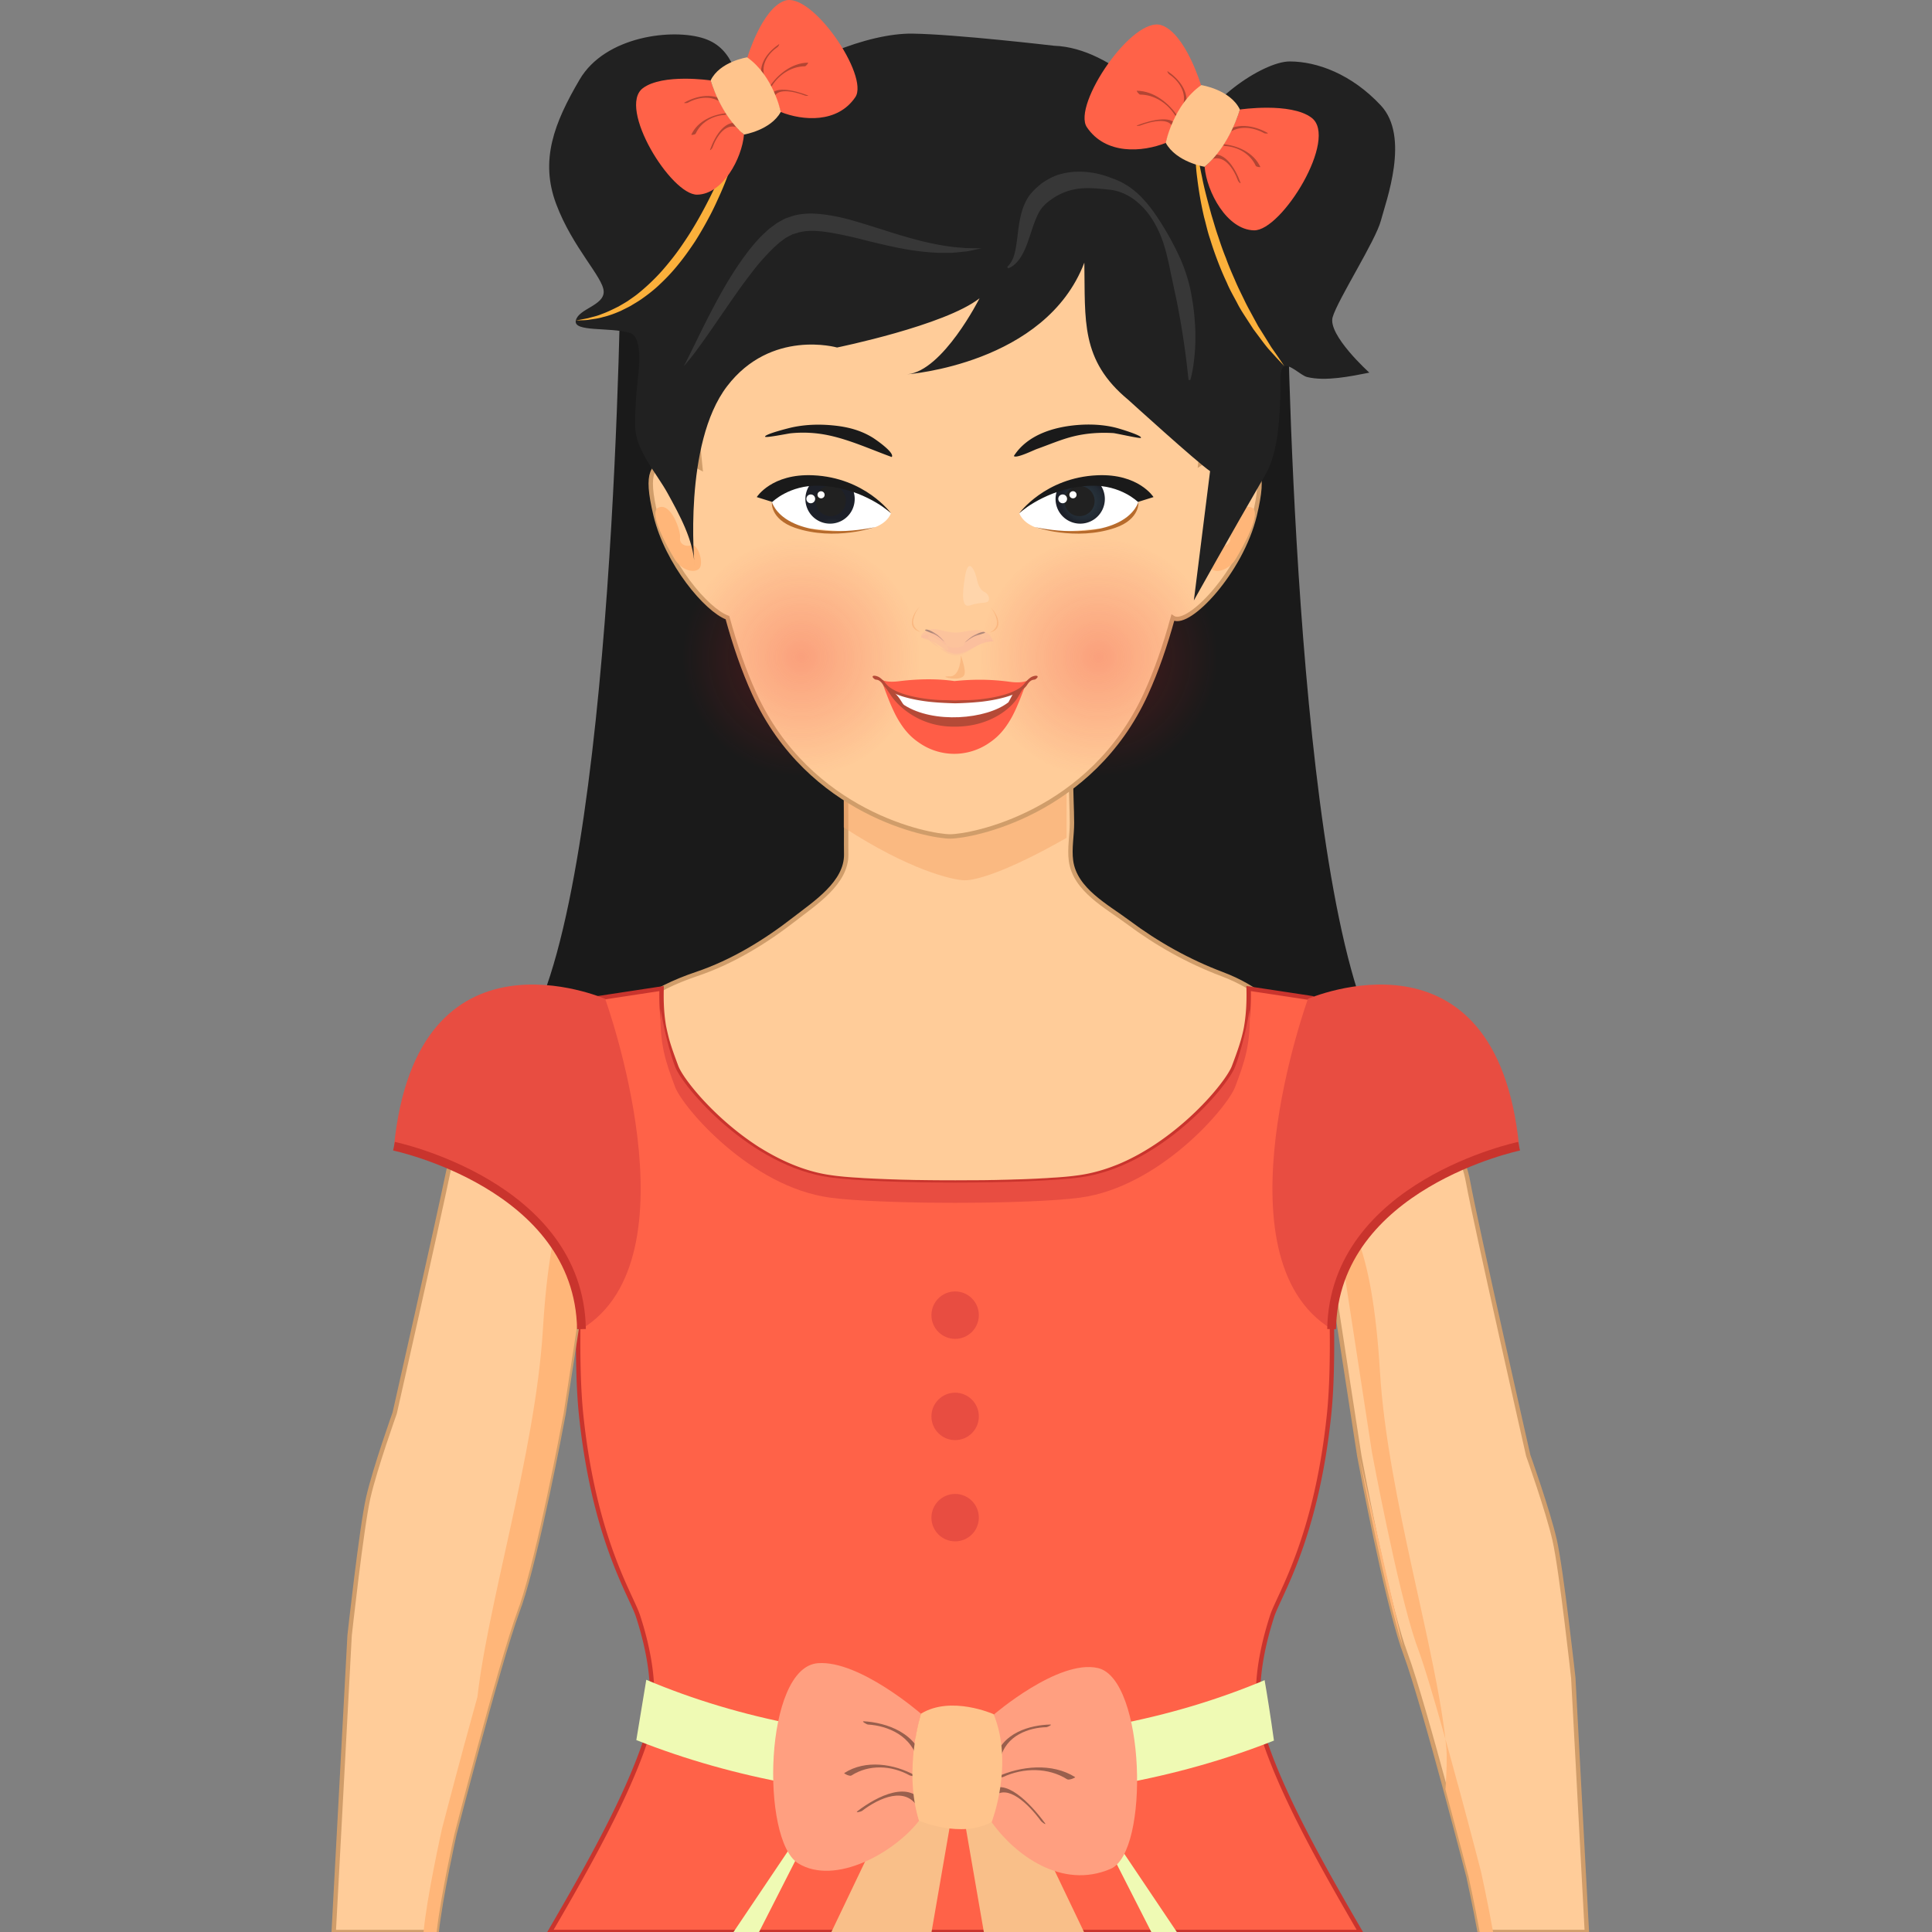 <svg xmlns="http://www.w3.org/2000/svg" width="220" height="220" viewBox="0 0 220 220"><rect x="0" y="0" width="220" height="220" fill="#808080" stroke="none"/><path d="M70.685 30.054s-.598 69.874-10.611 87.186c-10.015 17.312 46.633 13.51 46.633 13.51V27.111l-36.022 2.943zm75.883 1.828s.598 69.875 10.611 87.187c10.014 17.311-46.634 13.511-46.634 13.511V28.938l36.023 2.944z" fill="#1A1A1A"/><path fill="#fc9" stroke="#D09D6A" stroke-width=".5" stroke-miterlimit="10" d="M139.148 110.918c-3.834-1.448-7.418-3.456-10.684-5.9-2.417-1.809-6.054-3.674-6.506-6.991-.193-1.414.113-2.908.109-4.331-.002-1.64-.125-3.275-.092-4.916.002-.103.119-2.501.033-2.501H96.35c0 2.192-.026 4.388 0 6.58.017 1.475-.015 2.947.008 4.419.053 3.251-3.579 5.58-5.87 7.365-3.362 2.619-7.116 4.909-11.171 6.274-20.808 7.008-9.715 26.286-9.715 26.286l78.314-.475c0 .001 7.568-19.639-8.768-25.81z"/><path opacity=".5" fill="#F6A76A" d="M96.079 94.215c7.431 4.857 12.466 6.024 13.786 6.024s4.798-.97 11.582-4.827v-7.945H96.079v6.748z"/><path fill="#fc9" stroke="#D09D6A" stroke-width=".5" stroke-miterlimit="10" d="M141.331 52.39c-1.354-.486-3.583-.305-4.646.393.897-8.18.777-14.384.137-18.149-1.313-7.712-19.832-17.162-28.628-16.664-8.797-.498-27.318 8.952-28.629 16.664-.622 3.653-.636 10.731.185 18.621-1.147-.62-2.599-1.208-3.555-.864-1.79.64-2.788 1.1-1.534 6.298 1.315 5.454 5.765 10.754 8.175 11.646.853 3.111 1.866 6.055 3.057 8.662 6.25 13.68 19.916 16.25 22.301 16.25 2.386 0 16.051-2.57 22.301-16.25 1.19-2.606 2.204-5.549 3.056-8.659l.071.047c1.79.959 7.694-5.274 9.245-11.696 1.252-5.2.255-5.659-1.536-6.299z"/><path fill="#FFB679" d="M142.561 57.81c1.17.543-1.013 4.46-1.834 5.818-.819 1.353-2.293 1.697-2.836 1.103-.539-.59.145-2.842.896-2.637.75.21 1.403-.182 1.298-.881-.108-.7 1.022-4.081 2.476-3.403zm-67.596 0c-1.17.543 1.012 4.46 1.834 5.818.82 1.353 2.293 1.697 2.835 1.103.54-.59-.143-2.842-.895-2.637-.75.21-1.405-.182-1.298-.881.109-.7-1.024-4.081-2.476-3.403z"/><path fill="#212121" d="M79.088 64.346s-1.31-13.797 3.701-20.359c5.012-6.563 12.527-4.416 12.527-4.416s12.29-2.507 16.228-5.608c0 0-4.177 8.302-8.234 8.659 0 0 15.75-1.141 20.165-12.716.119 6.563-.478 11.098 5.01 15.63 0 0 7.875 7.16 9.308 8.114l-1.847 14.724s4.352-7.8 8.168-14.363c1.468-2.521 1.607-6.597 1.697-9.455.02-.601-.194-2.436.377-2.799.636-.406 1.914.995 2.653 1.176 2.114.517 4.974-.083 7.087-.499 0 0-4.773-4.295-4.177-6.324.599-2.026 4.894-8.709 5.488-10.977.597-2.268 3.342-9.545 0-13.125-3.339-3.579-7.277-5.01-10.38-5.01-3.104 0-10.141 4.891-10.738 8.829-3.104-2.981-9.188-10.378-16.107-10.618 0 0-11.224-1.318-16.136-1.379-4.913-.061-12.998 2.984-18.72 8.021-1.305-2.673-1.429-6.281-4.974-7.462-3.544-1.181-11.256-.312-14.179 4.666-2.922 4.973-4.539 9.202-2.674 14.177 1.865 4.974 5.349 8.333 5.411 9.95.063 1.617-2.861 1.962-3.172 3.312-.311 1.353 3.856.729 6.157 1.415 1.706.506.877 5.187.786 6.353-.111 1.435-.222 2.87-.189 4.311.063 2.734 2.43 5.287 3.709 7.617 1.345 2.448 2.925 5.304 3.055 8.156z"/><path fill="#fff" d="M111.771 28.272l-.469.102c-.309.056-.75.189-1.331.263-.582.047-1.313.178-2.133.152-.827.027-1.758-.027-2.77-.133a33.024 33.024 0 0 1-3.226-.527 81.9 81.9 0 0 1-3.511-.821 47.737 47.737 0 0 0-3.662-.8c-1.22-.205-2.471-.33-3.56-.076-.272.058-.522.16-.788.23l-.099.029-.012.003.061-.029-.027.015-.055.029-.22.116-.439.231c-.254.159-.435.322-.661.475-.219.163-.447.395-.671.586-.87.85-1.714 1.765-2.45 2.733-1.5 1.914-2.781 3.843-3.917 5.474-1.118 1.644-2.084 3.007-2.793 3.938-.35.469-.647.821-.851 1.06l-.309.367.821-1.637c.516-1.042 1.224-2.543 2.146-4.318.922-1.775 2.03-3.838 3.486-5.931.729-1.042 1.536-2.11 2.535-3.085.267-.239.495-.481.798-.719.309-.229.64-.489.944-.679l.435-.239.218-.12.054-.03.027-.015.089-.043.017-.006.138-.047c.369-.117.74-.265 1.115-.344 1.525-.311 2.971-.108 4.309.134 1.349.244 2.594.648 3.791 1.007l3.409 1.072c1.081.321 2.101.61 3.053.842.954.207 1.833.402 2.622.5.792.139 1.474.151 2.052.214 1.163.029 1.834.027 1.834.027zm23.572 14.989l-.211-1.854a98.818 98.818 0 0 0-.698-4.786c-.184-.979-.36-2.039-.611-3.145l-.738-3.493c-.27-1.21-.587-2.473-1.143-3.658-.545-1.183-1.293-2.315-2.277-3.177-.977-.883-2.143-1.43-3.393-1.556-1.281-.135-2.512-.255-3.611-.081a6.648 6.648 0 0 0-2.848 1.133c-.879.595-1.357 1.136-1.734 2.009-.38.826-.625 1.721-.905 2.509-.265.795-.558 1.509-.899 2.055-.338.548-.721.913-1.006 1.104-.295.183-.467.237-.467.237l-.104-.171s.13-.108.307-.35c.178-.239.391-.615.523-1.155.146-.534.238-1.212.339-2.022.101-.813.196-1.756.513-2.838a6.359 6.359 0 0 1 .779-1.683c.434-.579.881-.989 1.404-1.414a7.338 7.338 0 0 1 1.82-.986 7.898 7.898 0 0 1 2.102-.383c1.434-.064 2.834.217 4.125.734 1.355.448 2.617 1.325 3.545 2.355.964 1.023 1.717 2.184 2.426 3.342a32.41 32.41 0 0 1 1.861 3.55c.52 1.197.898 2.404 1.138 3.569.226 1.168.394 2.281.46 3.315a22.791 22.791 0 0 1-.121 4.994c-.077.596-.18 1.071-.253 1.381l-.122.479-.201-.014z" opacity=".1"/><path fill="#FBB03B" d="M85.161 11.852s-.075.52-.271 1.417c-.207.893-.491 2.177-.971 3.679-.482 1.499-1.063 3.25-1.865 5.058-.406.901-.823 1.836-1.321 2.75a42.07 42.07 0 0 1-1.583 2.732c-.588.882-1.198 1.752-1.861 2.563a21.316 21.316 0 0 1-2.087 2.26c-.717.698-1.491 1.287-2.244 1.809-.379.258-.771.477-1.136.705-.378.208-.757.384-1.113.566-.732.322-1.422.573-2.055.716-.618.192-1.188.226-1.638.314-.458.056-.823.043-1.067.061l-.376.014s.521-.089 1.41-.267c.435-.136.981-.226 1.561-.478.594-.206 1.229-.521 1.915-.864.331-.198.682-.39 1.03-.612.337-.243.696-.475 1.042-.745a23.218 23.218 0 0 0 2.056-1.848c.679-.678 1.322-1.438 1.948-2.232.631-.79 1.212-1.641 1.776-2.503 1.123-1.73 2.095-3.56 2.946-5.307a66.02 66.02 0 0 0 2.134-4.877c.561-1.458 1.03-2.677 1.313-3.546l.457-1.365zm50.963 3.976s.201 1.762.755 4.339c.245 1.294.653 2.776 1.086 4.357.244.783.465 1.601.753 2.412.267.818.55 1.644.882 2.452.291.824.637 1.625.985 2.411.329.795.709 1.55 1.067 2.286.347.744.74 1.431 1.095 2.094l.524.964.547.867.949 1.528.795 1.139.681 1.01-.833-.888-.942-1.039c-.354-.409-.718-.9-1.116-1.435l-.623-.835-.607-.935c-.413-.645-.876-1.312-1.248-2.061-.391-.739-.832-1.486-1.168-2.298a33.8 33.8 0 0 1-1.04-2.451 37.05 37.05 0 0 1-.867-2.516c-.29-.83-.461-1.679-.685-2.483a42.379 42.379 0 0 1-.789-4.49c-.178-1.321-.194-2.436-.223-3.21-.014-.775.022-1.218.022-1.218z"/><radialGradient id="a" cx="138.832" cy="-24.819" r="13.543" gradientTransform="matrix(1 0 0 -1 -47.6 50.01)" gradientUnits="userSpaceOnUse"><stop offset="0" stop-color="#ED1C24"/><stop offset="1" stop-color="#ED1C24" stop-opacity="0"/></radialGradient><circle opacity=".25" fill="url(#a)" cx="91.232" cy="74.829" r="13.543"/><radialGradient id="b" cx="172.695" cy="-24.819" r="13.543" gradientTransform="matrix(1 0 0 -1 -47.6 50.01)" gradientUnits="userSpaceOnUse"><stop offset="0" stop-color="#ED1C24"/><stop offset="1" stop-color="#ED1C24" stop-opacity="0"/></radialGradient><circle opacity=".25" fill="url(#b)" cx="125.096" cy="74.829" r="13.543"/><path fill="#B54A37" d="M106.032 78.9c3.684.384 9.005.25 10.661-.804 0 0-.613 1.77-1.51 3.109-1.233 1.841-3.189 2.375-6.466 2.301-5.047-.115-5.229.249-6.771-2.956-.185-.389-1.196-2.561-1.717-3.228.001.001 2.177 1.202 5.803 1.578z"/><path fill="#fff" d="M114.832 79.97c-2.52 1.965-8.547 2.458-11.874.312-.249-.161-.455-.891-1.339-1.613l14.24-.604-1.027 1.905z"/><path fill="#FF5D47" d="M115.824 79.527c-.717 1.106-3.088 3.252-7.161 3.217-4.074.036-6.523-2.486-7.239-3.593a56.32 56.32 0 0 0-.923-1.335c.389 1.079.979 2.69 1.598 3.82 1.003 1.823 1.943 2.532 2.729 3.054a6.999 6.999 0 0 0 3.798 1.15h.076a7.01 7.01 0 0 0 3.798-1.15c.784-.522 1.727-1.228 2.729-3.049.619-1.131 1.209-2.745 1.598-3.823-.002 0-.702 1.248-1.003 1.709zm1.487-2.218c-.322.262-.971.512-2.303.33-2.551-.345-4.583-.256-6.321-.086-1.775-.25-3.86-.288-6.336.021-1.333.165-1.978-.091-2.299-.358 1.729 2.297 5.295 2.709 8.577 2.685v-.03h.078v.03c3.281.057 6.85-.317 8.604-2.592z"/><path fill="#B54A37" d="M117.55 77.044c-.413.165-.897.797-.897.797-1.18 1.518-5.379 1.887-6.539 1.881-.355-.001-.822.022-1.352.043-.531-.021-.998-.044-1.353-.043-1.159.005-5.358-.364-6.539-1.881 0 0-.483-.632-.897-.797-.572-.228-.84-.023-.358.303.167.116.472-.095.963.66.743 1.152 3.49 1.708 5.229 1.902.875.097 1.913.152 2.955.178a36.085 36.085 0 0 0 2.955-.178c1.739-.194 4.486-.75 5.229-1.902.49-.755.797-.544.965-.66.48-.326.213-.531-.361-.303z"/><path opacity=".32" fill="#F5B1A2" d="M113.111 73.043c-.639-1.693-2.15-1.313-3.567-1.075-.811.134-1.48.031-2.267-.179-.812-.216-1.665-.29-2.27.404-.449.514.502.608.832.714.786.25 1.345.842 2.051 1.247 1.905 1.09 3.279-1.278 5.221-1.111-.034-.091-.744-.064 0 0z"/><path fill="#AE8879" d="M107.299 72.873l.265.216c-.263-.275-.513-.543-.81-.782-.155-.124-1.235-.857-1.426-.544-.028.043.933.402 1.003.434.336.128.706.427.968.676zm2.819.119l-.283.188c.287-.251.56-.499.875-.712.147-.102 1.34-.747 1.468-.421.021.035-.964.319-1.037.345-.347.118-.738.365-1.023.6z"/><path opacity=".2" fill="#F5B1A2" d="M106.709 73.479c-.467-.496-1.163-.986-1.882-.818.671-1.183 2.616.814 3.315 1.018.862.25 1.673-.134 2.428-.511.867-.433 1.709-.574 2.621-.184-.543.17-1.037.113-1.578.378-.579.283-1.094.662-1.662.968-1.256.671-2.335.109-3.242-.851zm4.925-1.076c.72.782-1.593 1.845-2.152 1.758.08-.667 1.348-2.637 2.152-1.758zm-5.791-.152c-.719.783 1.592 1.848 2.153 1.759-.08-.669-1.35-2.638-2.153-1.759z"/><path opacity=".5" d="M112.693 72.031s1.023-.385.822-1.388c-.199-1.004-.757-1.501-.757-1.501s.831.69.923 1.707c.09 1.009-.988 1.182-.988 1.182zm-7.862-.075s-1.022-.384-.824-1.388c.2-1.001.757-1.501.757-1.501s-.829.693-.92 1.705c-.093 1.015.987 1.184.987 1.184z" fill="#F6A76A"/><path opacity=".3" fill="#FDE9D7" d="M112.066 67.394s-.594-.255-.793-1.286c-.194-1.031-.987-2.877-1.384-.473-.395 2.404-.293 3.605.574 3.298 1.273-.449 2.102-.12 2.148-.679.032-.352-.177-.676-.545-.86z"/><path fill="#1A1A1A" d="M101.542 52.041c-2.389-.867-4.833-1.995-7.327-2.498a13.935 13.935 0 0 0-4.181-.204c-.333.035-2.905.561-2.915.381-.016-.297 2.814-1 3.105-1.061 1.61-.343 3.255-.371 4.888-.19 1.528.169 2.96.557 4.274 1.372.355.22 2.542 1.73 2.156 2.2zM115.45 51.924c1.554-2.425 4.567-3.313 7.267-3.529 1.466-.117 3.012-.041 4.439.334.303.079 2.957.865 2.759 1.132-.081.109-2.839-.528-3.149-.546-1.539-.089-3.065.012-4.565.384-1.405.349-2.771.948-4.136 1.43-.355.124-2.369 1.121-2.615.795z"/><path fill="#fff" d="M99.109 56.516c.568.472 2.349 1.93 2.349 1.93-.569 1.356-2.236 1.88-3.692 2-1.556.129-3.14-.034-4.688-.186-1.021-.101-2.374.008-3.239-.611-.48-.345-2.182-1.624-1.959-2.553.251-1.054 2.106-1.661 3.027-1.942 1.969-.604 3.712-.349 5.704.132 1.048.253 1.416.336 2.498 1.23z"/><radialGradient id="c" cx="623.418" cy="-7.196" r="2.618" gradientTransform="rotate(-180 359.098 27.203)" gradientUnits="userSpaceOnUse"><stop offset="0" stop-color="#28353D"/><stop offset=".508" stop-color="#27323B"/><stop offset=".809" stop-color="#222A33"/><stop offset="1" stop-color="#1D2029"/></radialGradient><path fill="url(#c)" d="M92.419 54.957a2.803 2.803 0 0 0-.707 1.819 2.806 2.806 0 1 0 5.613.094 2.77 2.77 0 0 0-.64-1.829c-.671-.282-3.611-.294-4.266-.084z"/><path fill="#212121" d="M92.881 57.027a1.717 1.717 0 1 0 3.434.059 1.718 1.718 0 1 0-3.434-.059z"/><path fill="#B76B2C" d="M99.699 60.013s-5.79 1.371-9.577-.56c-1.929-.981-2.243-2.357-2.243-2.357s-.247 2.011 2.659 3.008c4.518 1.544 9.161-.091 9.161-.091z"/><path fill="#fff" d="M92.061 57.231a.5.5 0 1 0 .51-.86.5.5 0 0 0-.51.86zm1.23-.542c.19.118.442.051.556-.139a.407.407 0 0 0-.697-.42.403.403 0 0 0 .141.559z"/><path fill="#1A1A1A" d="M101.458 58.445s-2.941-4.063-8.878-4.325c-4.715-.214-6.408 2.484-6.408 2.484l1.773.553s1.954-1.946 5.317-1.849c4.423.125 7.574 2.545 8.196 3.137z"/><path fill="#fff" d="M118.416 56.516c-.568.472-2.35 1.93-2.35 1.93.57 1.356 2.236 1.88 3.691 2 1.557.129 3.141-.034 4.689-.186 1.021-.101 2.373.008 3.238-.611.48-.345 2.183-1.624 1.961-2.553-.252-1.054-2.107-1.661-3.028-1.942-1.97-.604-3.712-.349-5.704.132-1.046.253-1.416.336-2.497 1.23z"/><radialGradient id="d" cx="858.186" cy="-11.163" r="2.617" gradientTransform="matrix(1 -.017 -.017 -1 -735.022 60.51)" gradientUnits="userSpaceOnUse"><stop offset="0" stop-color="#28353D"/><stop offset=".508" stop-color="#27323B"/><stop offset=".809" stop-color="#222A33"/><stop offset="1" stop-color="#1D2029"/></radialGradient><path fill="url(#d)" d="M125.105 54.957c.431.485.694 1.122.705 1.819a2.806 2.806 0 1 1-4.973-1.735c.675-.282 3.614-.294 4.268-.084z"/><path fill="#212121" d="M124.643 57.027a1.714 1.714 0 0 1-1.685 1.747 1.718 1.718 0 1 1 1.685-1.747z"/><path fill="#B76B2C" d="M117.825 60.013s5.79 1.371 9.577-.56c1.929-.981 2.242-2.357 2.242-2.357s.246 2.011-2.658 3.008c-4.518 1.544-9.161-.091-9.161-.091z"/><path fill="#fff" d="M120.746 57.231a.5.5 0 1 0 .51-.86.5.5 0 0 0-.51.86zm1.231-.542a.405.405 0 1 0 .414-.698.412.412 0 0 0-.557.139.403.403 0 0 0 .143.559z"/><path fill="#1A1A1A" d="M116.064 58.445s2.943-4.063 8.879-4.325c4.715-.214 6.41 2.484 6.41 2.484l-1.774.553s-1.954-1.946-5.317-1.849c-4.422.125-7.573 2.545-8.198 3.137z"/><path opacity=".5" fill="#F6A76A" d="M109.427 74.625s-.028 2.448-1.295 2.395c-1.266-.055.346.417 1.113.208.765-.21.813-.588.182-2.603z"/><path fill="#FF6248" d="M141.189 12.471s5.772-.856 8.156.932c3.107 2.327-3.381 12.889-6.545 12.827-3.091-.06-5.383-4.366-5.629-7.239 0 0 2.599-2.094 4.018-6.52z"/><path opacity=".3" d="M139.415 15.574c1.417-1.51 3.373-1.063 4.548-.403.075.042.559.066.374-.039-1.335-.75-3.715-1.448-5.358.305-.075.08.337.244.436.137zm.076 1.05c1.485.093 2.878.896 3.503 2.258.063.13.548.186.521.125-.754-1.644-2.627-2.486-4.371-2.595-.248-.015.249.204.347.212zm-1.732 1.613c1.55-.819 2.69.894 3.224 2.359.035.095.352.423.268.188-.604-1.664-1.932-3.922-3.73-2.972-.083.042.129.481.238.425z"/><path fill="#FF6248" d="M136.779 9.751s-1.747-5.896-4.494-6.871c-3.276-1.167-10.23 9.075-8.521 11.607 2.135 3.164 6.317 2.852 8.995 1.782 0 .001.701-3.264 4.02-6.518z"/><path opacity=".3" d="M134.661 12.142c.598-1.672-.556-3.034-1.552-3.707-.066-.042-.282-.413-.125-.305 1.133.762 2.66 2.361 1.963 4.303-.03.085-.327-.173-.286-.291zm-.869.964c-.862-1.353-2.344-2.322-3.951-2.334-.151-.001-.46-.439-.388-.437 1.938.016 3.705 1.419 4.718 3.009.145.229-.321-.144-.379-.238zm-.205 1.546c-.276-1.3-2.31-.917-3.778-.35-.096.037-.541.056-.308-.033 1.673-.643 4.242-1.243 4.563.267.015.064-.459.206-.477.116z"/><path fill="#FFC48C" d="M136.793 9.691s3.295.497 4.396 2.78c0 0-1.123 4.12-4.019 6.52 0 0-3.224-.523-4.427-2.73.001 0 .877-4.343 4.05-6.57z"/><path fill="#FF6248" d="M80.921 9.157s-5.459-.81-7.713.88c-2.938 2.201 3.198 12.188 6.189 12.13 2.923-.058 5.09-4.129 5.323-6.846.001 0-2.456-1.98-3.799-6.164z"/><path opacity=".3" d="M82.599 12.091c-1.34-1.427-3.189-1.005-4.3-.382-.071.041-.529.063-.353-.036 1.262-.709 3.512-1.369 5.066.29.069.073-.32.227-.413.128zm-.072.992c-1.404.089-2.721.848-3.312 2.136-.059.122-.519.175-.494.117.714-1.554 2.485-2.348 4.132-2.452.237-.016-.232.192-.326.199zM84.165 14.607c-1.466-.774-2.544.846-3.049 2.232-.032.09-.331.398-.251.179.571-1.575 1.827-3.71 3.528-2.811.075.039-.126.454-.228.4z"/><path fill="#FF6248" d="M85.091 6.585S86.743 1.009 89.34.087c3.098-1.103 9.674 8.581 8.057 10.976-2.019 2.991-5.974 2.696-8.505 1.686.001 0-.663-3.088-3.801-6.164z"/><path opacity=".3" d="M87.094 8.845c-.566-1.582.524-2.869 1.468-3.505.062-.04.267-.39.117-.288-1.07.721-2.514 2.232-1.857 4.068.03.081.311-.163.272-.275zm.822.912c.816-1.28 2.216-2.195 3.735-2.208.144-.001.435-.415.366-.414-1.832.015-3.502 1.342-4.46 2.844-.137.219.303-.134.359-.222zm.193 1.462c.262-1.229 2.184-.868 3.574-.332.089.034.511.052.291-.031-1.582-.607-4.012-1.176-4.315.252-.014.062.433.197.45.111z"/><path fill="#FFC48C" d="M85.078 6.528s-3.116.47-4.156 2.629c0 0 1.061 3.896 3.8 6.164 0 0 3.047-.494 4.186-2.581-.001 0-.829-4.106-3.83-6.212z"/><path fill="#FF6248" stroke="#C9342D" stroke-width=".5" stroke-miterlimit="10" d="M154.918 220H62.607c4.551-7.809 8.652-15.199 10.801-21.493l.055-.153c.724-2.16.921-4.485.746-6.82-.176-2.555-.779-5.122-1.557-7.512-.768-2.369-4.957-8.652-6.459-22.723-.329-3.07-.405-6.996-.329-11.294.01-.56.021-1.141.043-1.711v-.022c.099-3.871.307-7.982.559-11.963a431.3 431.3 0 0 1 .274-4.002c.066-.922.131-1.854.208-2.753v-.021c.022-.438.055-.878.088-1.306.088-1.097.176-2.148.252-3.168v-.022c.131-1.623.263-3.147.384-4.507.296-3.543.504-6.064.504-6.875l.384-.055 6.777-1.031v.033c-.044 1.709.055 3.037.252 4.211.087.438.197.932.329 1.446.286 1.054.658 2.052 1.086 3.202.592 1.58 4.321 6.24 9.474 9.486h.011c2.457 1.522 5.231 2.729 8.147 3.125.439.066.954.121 1.524.176.428.033.888.077 1.382.1l.493.032c.242.022.482.033.735.044l.877.044c.735.032 1.502.065 2.292.087.516.022 1.031.033 1.568.043.34.012.69.022 1.052.022 1.371.022 2.786.032 4.2.032.548 0 1.097 0 1.645-.01.844 0 1.709 0 2.543-.022.352 0 .713-.011 1.064-.022.526-.011 1.053-.021 1.557-.043.57-.011 1.119-.033 1.646-.055s1.031-.044 1.524-.076c.252-.011.505-.021.746-.044l.494-.032c.481-.022.942-.065 1.371-.1a30.394 30.394 0 0 0 1.523-.176c1.502-.208 2.961-.625 4.354-1.184h.012c7.063-2.863 12.545-9.476 13.279-11.428.494-1.327.91-2.434 1.207-3.662.064-.263.121-.515.164-.746.219-1.238.34-2.643.297-4.484l.428.065 6.59.998.132.022c0 1.425.658 8.082 1.272 16.272v.011l.033.361c.142 1.887.273 3.85.416 5.856v.011a413.4 413.4 0 0 1 .428 8.214c.088 2.095.154 4.156.176 6.14v.066c.064 4.068-.021 7.786-.34 10.714-1.502 14.069-5.691 20.353-6.459 22.722-.778 2.412-1.394 5.012-1.557 7.588-.154 2.313.032 4.605.756 6.744l.066.209c2.162 6.285 6.265 13.664 10.792 21.439z"/><path fill="#E84D41" d="M75.214 114.875c-.11 4.126.591 6.039 1.658 8.889.875 2.34 8.587 11.389 17.649 12.613 2.857.391 8.532.586 14.24.591 5.708-.005 11.381-.202 14.24-.591 9.062-1.225 16.771-10.273 17.649-12.613 1.113-2.966 1.779-4.818 1.656-8.889 0 0-.543 3.617-1.656 6.583-.879 2.339-8.588 11.39-17.649 12.612-2.858.391-8.532.587-14.24.592-5.708-.005-11.382-.202-14.24-.592-9.062-1.223-16.774-10.272-17.649-12.612-1.066-2.851-1.658-6.583-1.658-6.583z"/><circle fill="#E84D41" cx="108.763" cy="149.759" r="2.7"/><circle fill="#E84D41" cx="108.763" cy="161.288" r="2.7"/><circle fill="#E84D41" cx="108.763" cy="172.817" r="2.7"/><path d="M95.473 202.246l-.823 1.611-4.102 8.061L86.436 220H83.53l6.174-9.18 4.705-6.995zm9.989-.285l-.022.132-.515 2.644-.044.24v.012l-.176.844-.187.998-.011.021-.164.846v.011L101.954 220h-2.336l3.608-11.13 1.02-3.147.022-.076.055-.144v-.011l.252-.778.011-.044.833-2.577.043-.132zM134.007 220H131.1l-3.914-7.687-4.288-8.422-.691-1.37-.143-.275.176.253.899 1.349 4.89 7.257zm-16.098 0h-2.337l-2.357-12.105-.152-.802-.013-.077v-.011l-.448-2.259-.483-2.521-.056-.264.087.264.56 1.732.132.417.121.362.362 1.129v.01l.055.154v.012l1.075 3.289v.011z" fill="#EFFAB4"/><path fill="#EFFAB4" d="M72.458 198.145c11.196 4.448 23.799 6.672 36.393 6.672 12.526 0 25.062-2.199 36.215-6.613-.396-2.846-.768-5.18-1.063-6.883-21.482 9.057-48.944 9.047-70.41-.041l-1.135 6.865z"/><path fill="#F9BF89" d="M109.016 202.971l-.319 1.842-.581 3.399-2.04 11.788H94.672l3.827-8.005 3.542-7.402.055-.111.219-.461.954-2.005.121-.243.077-.164.428.112.076.009 1.447.363h.022zM123.436 220h-11.405l-2.029-11.734-.592-3.453-.318-1.842 3.027-.746h.031l1.635-.407.307-.076.549-.133.109.243.121.241 1.108 2.313v.011l.078.153.164.33v.011l3.89 8.136z"/><path fill="#FF9F80" d="M104.87 195.143s-6.996-6.104-11.723-5.754c-6.16.447-6.539 20.163-2.25 22.797 4.192 2.573 10.959-1.225 13.757-4.859 0 0-1.683-5.038.216-12.184z"/><path opacity=".4" d="M104.581 200.823c-.602-3.237-3.605-4.32-5.743-4.446-.138-.008-.806-.391-.467-.371 2.432.141 6.217 1.25 6.913 5.012.03.168-.661.031-.703-.195zm-1.002 1.341c-2.069-1.148-4.624-1.271-6.631.018-.193.12-.893-.225-.806-.285 2.423-1.553 5.653-1.068 8.081.283.347.192-.506.059-.644-.016zM104.515 205.813c-1.373-2.429-4.373-1.112-6.346.393-.126.097-.83.263-.519.025 2.24-1.713 5.958-3.597 7.55-.779.071.122-.59.527-.685.361z"/><path fill="#FF9F80" d="M113.109 195.29s7.406-6.399 11.92-5.345c5.391 1.25 5.91 20.938 1.443 22.863-5.574 2.402-10.908-1.606-13.576-5.338.002-.001 1.868-4.974.213-12.18z"/><path d="M113.896 200.311c.635-2.756 3.347-3.588 5.263-3.634.122 0 .731-.31.427-.3-2.17.048-5.588.878-6.324 4.075-.033.14.588.051.634-.141zM114.23 202.348c2.318-1.072 5.131-1.098 7.295.266.205.128.992-.193.896-.254-2.608-1.643-6.18-1.28-8.901-.022-.391.183.552.083.71.01zm-1.05 2.246c1.487-1.507 3.879.754 5.361 2.776.096.129.676.539.439.219-1.688-2.297-4.614-5.307-6.342-3.563-.074.078.438.674.542.568z" opacity=".4"/><path fill="#FFC48C" d="M113.145 195.197s-4.838-2.166-8.274-.055c0 0-2.036 6.482-.216 12.185 0 0 4.765 2.067 8.272.146-.001-.002 2.555-6.569.218-12.276z"/><path fill="#fc9" stroke="#D09D6A" stroke-width=".5" stroke-miterlimit="10" d="M69.571 125.989l-.438 2.829-.318 2.051-.526 3.443-2.27 14.684-.153 1.009-1.689 10.955v.022l-.044.219c-.242 1.326-2.928 15.561-4.935 21.515l-.011.011-.252.713c-1.096 2.961-3.005 9.728-4.573 15.528v.011c-1.458 5.352-2.62 9.892-2.62 9.892s-1.579 7.084-2.018 11.13H38l1.809-33.753s1.349-12.304 2.128-15.726c.79-3.422 3.004-9.605 3.004-9.605s4.529-19.969 6.273-28.281c.263-1.238.46-2.215.57-2.828.833-4.629 4.112-9.048 4.364-9.388l.022-.021 2.741 1.14 7.786 3.257.592.241 2.282.952z"/><path fill="#FFB679" d="M69.571 125.989l-.438 2.829-.318 2.051-.526 3.443-2.27 14.684-.153 1.009-1.689 10.955v.022l-.044.219c-.242 1.326-2.928 15.561-4.935 21.515l-.011.011-.252.713c-1.096 2.961-3.005 9.728-4.573 15.528v.011c-1.458 5.352-2.62 9.892-2.62 9.892s-1.579 7.084-2.018 11.13h-1.491c.351-3.904 2.083-11.701 2.083-11.701s1.174-4.529 2.621-9.88l.011-.022c.461-1.678.932-3.432 1.415-5.153 1.185-4.244 2.369-8.269 3.147-10.363.088-.22.176-.46.264-.724v-.01c2.105-6.252 4.967-21.614 4.967-21.614l.011-.121.011-.011 2.313-15.045 1.393-9.047.669-4.388.131-.844.121-.778.296-1.875.46-3.004-.855-.361-.592-.242-7.775-3.245-2.774-1.151.022-.021 2.741 1.141 7.786 3.257.592.241 2.28.949zm-.758 4.875l-4.633 30.101-.007.014-4.98 21.733-.005.015-.255.719c-1.096 2.953-3 9.724-4.567 15.522-.128-1.78-.196-3.772-.1-4.778 1.011-10.819 6.698-28.635 7.555-42.799.898-14.863 3.698-18.888 6.856-20.515l.136-.012z"/><path fill="#fc9" stroke="#D09D6A" stroke-width=".5" stroke-miterlimit="10" d="M180.699 220h-12.205c-.592-3.246-1.271-6.305-1.271-6.305s-1.174-4.529-2.621-9.893v-.011c-1.567-5.801-3.476-12.567-4.572-15.517l-.252-.725-.012-.011c-2.007-5.955-4.692-20.188-4.935-21.515l-.044-.219v-.012l-2.764-17.929-.537-3.487-1.338-8.686-.756-4.879 1.25-.517 12.149-5.077.022.022c.207.284 2.631 3.553 3.849 7.38.219.658.396 1.327.517 2.007.877 4.813 6.842 31.11 6.842 31.11s2.215 6.195 3.004 9.617c.779 3.41 2.127 15.713 2.127 15.713L180.699 220z"/><path fill="#FFB679" d="M170.02 220h-1.524c-.593-3.246-1.271-6.305-1.271-6.305s-1.175-4.529-2.621-9.893v-.011c-1.568-5.801-3.477-12.567-4.574-15.517l-.252-.725-.01-.011c-2.008-5.955-4.693-20.188-4.936-21.515l-.044-.219v-.012l-2.763-17.929-.537-3.487-1.338-8.686-.758-4.879 1.25-.517 12.15-5.077.021.022-11.996 5.011.746 4.869.252 1.623 1.229 7.949 3.158 20.529v.01l.021.132s2.861 15.362 4.967 21.603v.012c.088.263.176.504.264.724.777 2.095 1.963 6.13 3.146 10.362.482 1.722.965 3.488 1.416 5.166l.01.011c1.449 5.353 2.621 9.892 2.621 9.892s.757 3.425 1.373 6.868zm-19.872-84.307l4.633 30.101.007.013 4.979 21.734.006.014.256.721c1.096 2.951 2.998 9.723 4.566 15.521.129-1.779.196-3.773.1-4.777-1.012-10.82-6.697-28.637-7.555-42.8-.897-14.862-3.697-18.888-6.855-20.515l-.137-.012z"/><path fill="#E84D41" d="M66.213 151.348c13.39-8.129 2.698-37.606 2.698-37.606s-21.429-9.361-24.045 16.782c0-.003 21.066 4.399 21.347 20.824z"/><path stroke="#C9342D" stroke-miterlimit="10" d="M44.866 130.521s21.066 4.4 21.347 20.826" fill="none"/><path fill="#E84D41" d="M151.634 151.348c-13.389-8.129-2.696-37.606-2.696-37.606s21.429-9.361 24.045 16.782c-.001-.003-21.067 4.399-21.349 20.824z"/><path stroke="#C9342D" stroke-miterlimit="10" d="M172.982 130.521s-21.067 4.4-21.349 20.826" fill="none"/></svg>